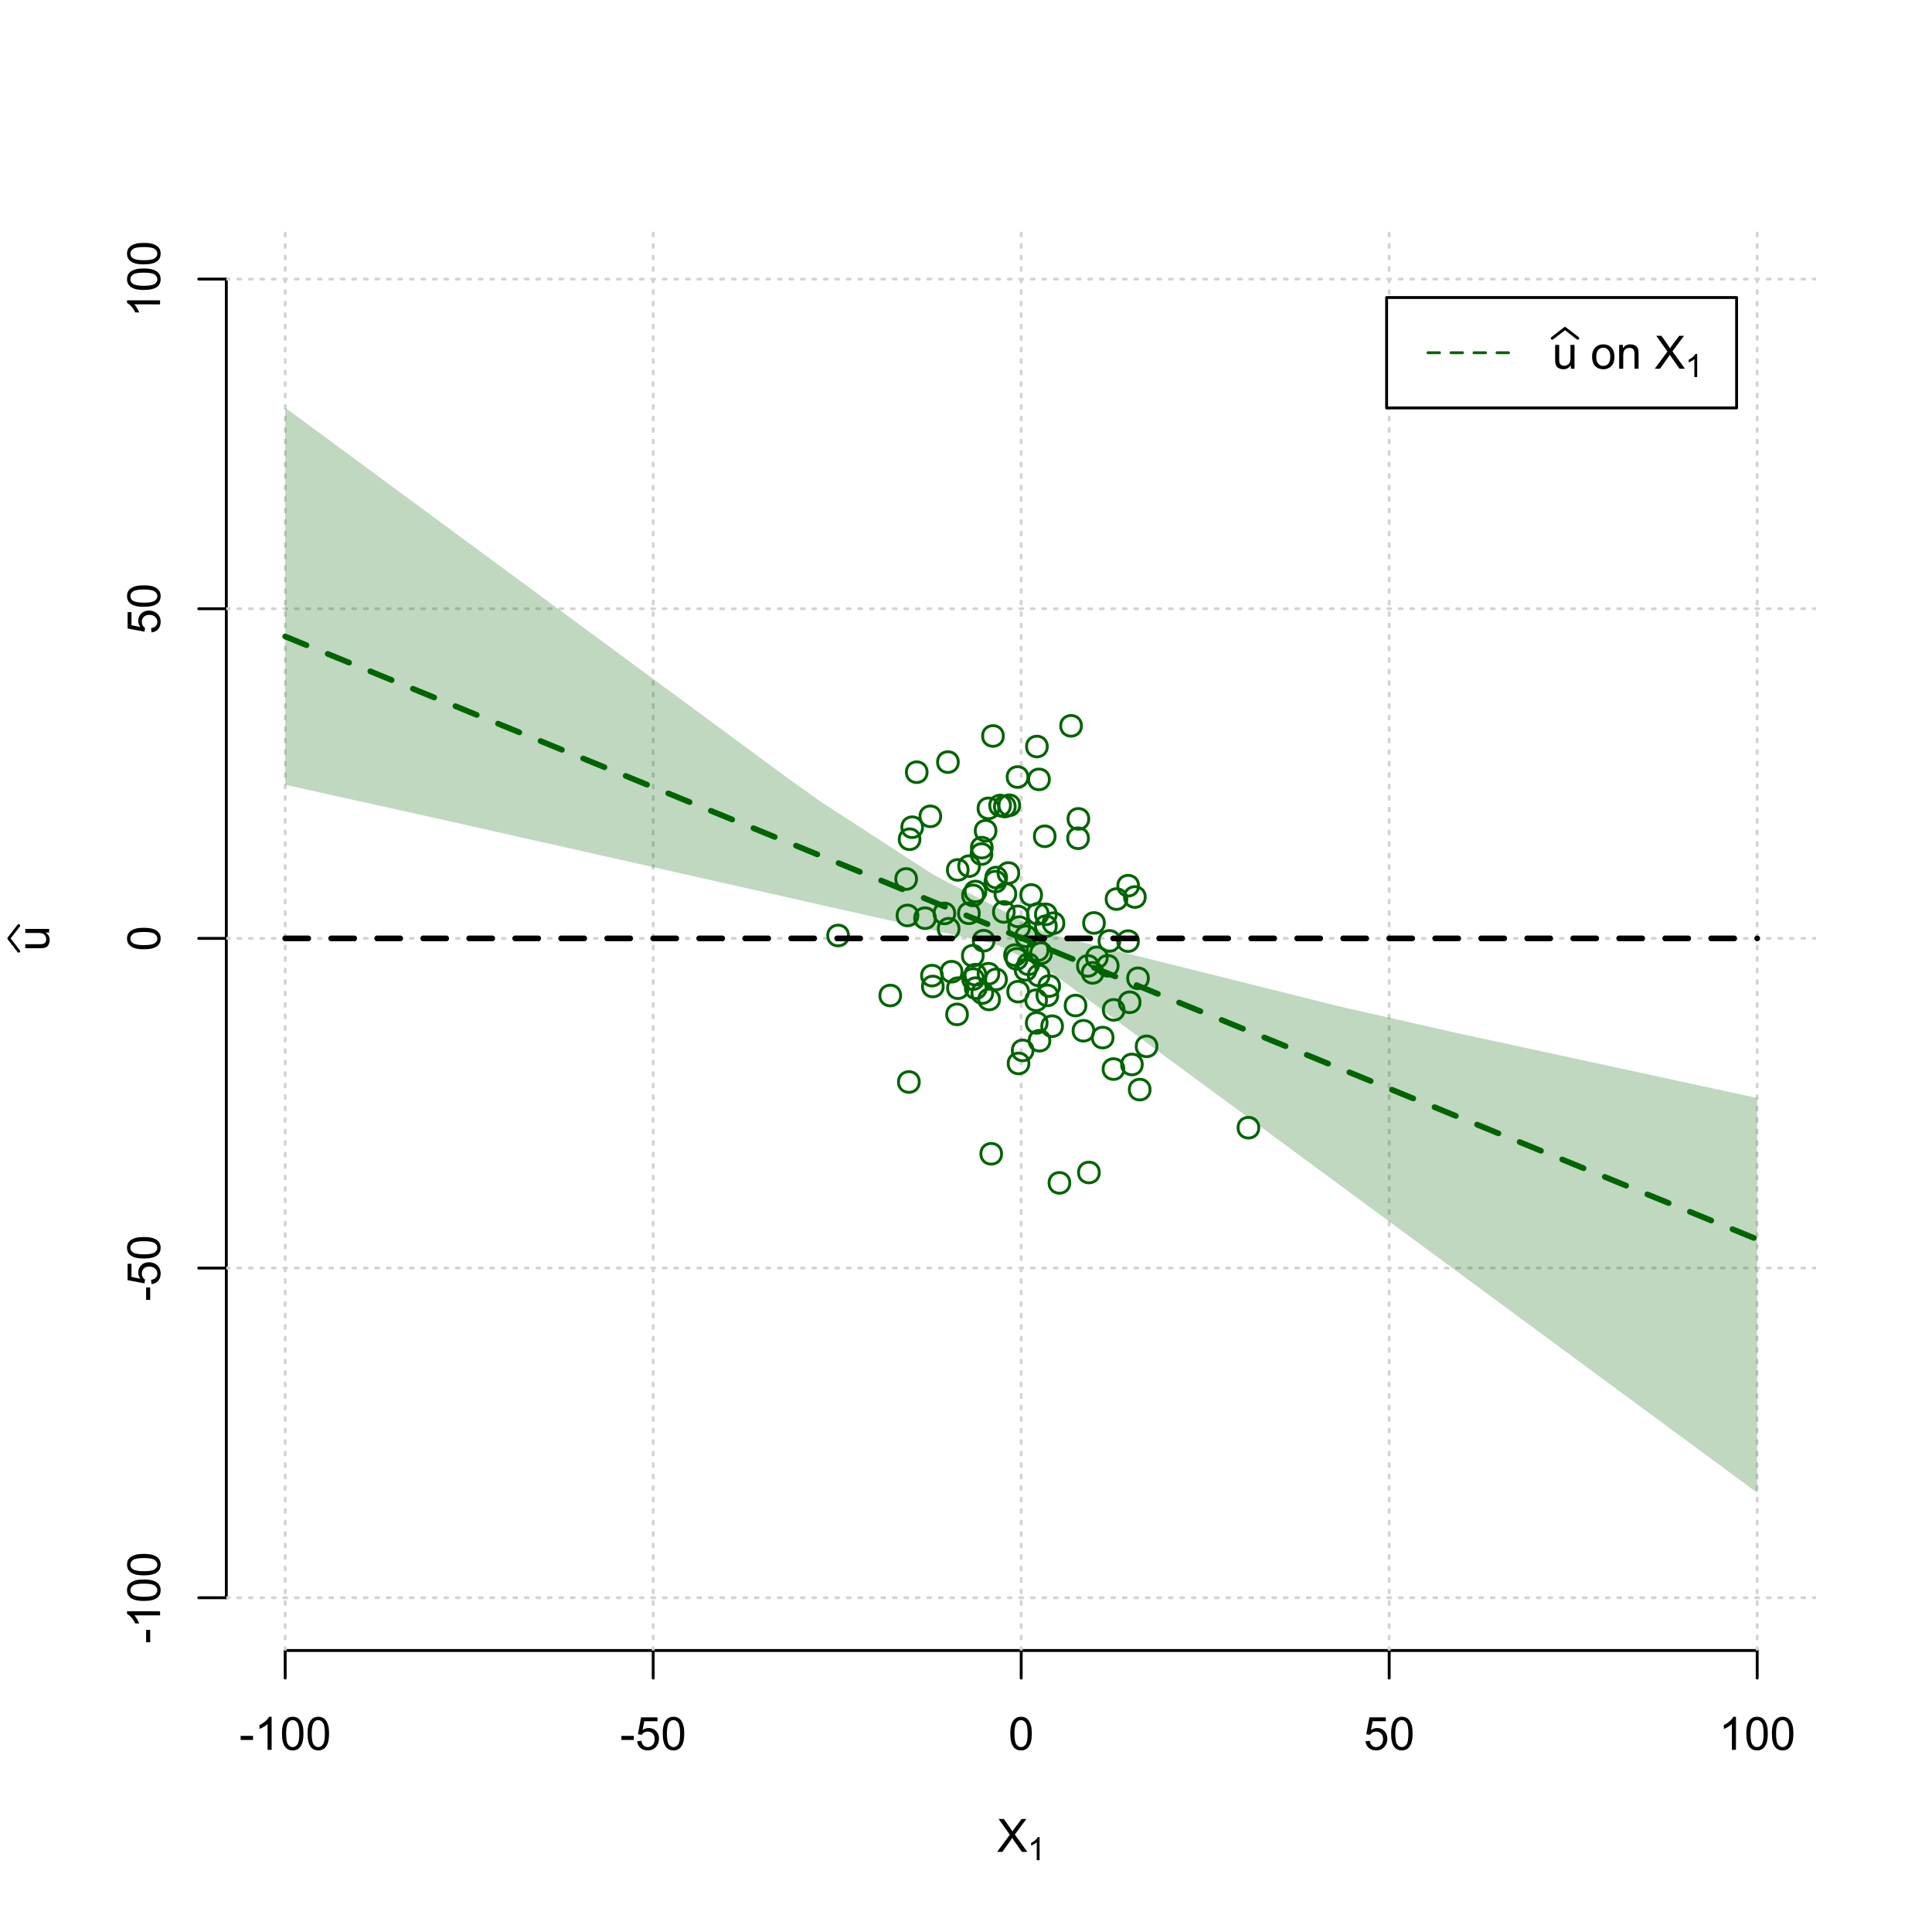 <?xml version="1.0" encoding="UTF-8"?>
<svg xmlns="http://www.w3.org/2000/svg" xmlns:xlink="http://www.w3.org/1999/xlink" width="504pt" height="504pt" viewBox="0 0 504 504" version="1.1">
<defs>
<g>
<symbol overflow="visible" id="glyph0-0">
<path style="stroke:none;" d="M 1.5 0 L 1.5 -7.5 L 7.5 -7.5 L 7.5 0 Z M 1.688 -0.188 L 7.312 -0.188 L 7.312 -7.312 L 1.688 -7.312 Z M 1.688 -0.188 "/>
</symbol>
<symbol overflow="visible" id="glyph0-1">
<path style="stroke:none;" d="M 0.055 0 L 3.375 -4.477 L 0.445 -8.59 L 1.797 -8.59 L 3.359 -6.387 C 3.68 -5.93 3.91 -5.578 4.047 -5.332 C 4.238 -5.645 4.465 -5.969 4.727 -6.312 L 6.457 -8.59 L 7.695 -8.59 L 4.676 -4.539 L 7.93 0 L 6.523 0 L 4.359 -3.062 C 4.238 -3.238 4.113 -3.43 3.984 -3.641 C 3.789 -3.324 3.652 -3.109 3.574 -2.992 L 1.418 0 Z M 0.055 0 "/>
</symbol>
<symbol overflow="visible" id="glyph0-2">
<path style="stroke:none;" d="M 0.383 -2.578 L 0.383 -3.641 L 3.621 -3.641 L 3.621 -2.578 Z M 0.383 -2.578 "/>
</symbol>
<symbol overflow="visible" id="glyph0-3">
<path style="stroke:none;" d="M 4.469 0 L 3.414 0 L 3.414 -6.719 C 3.16 -6.477 2.828 -6.234 2.414 -5.996 C 2 -5.75 1.629 -5.57 1.305 -5.449 L 1.305 -6.469 C 1.895 -6.742 2.41 -7.078 2.852 -7.477 C 3.293 -7.871 3.605 -8.254 3.789 -8.625 L 4.469 -8.625 Z M 4.469 0 "/>
</symbol>
<symbol overflow="visible" id="glyph0-4">
<path style="stroke:none;" d="M 0.5 -4.234 C 0.496 -5.246 0.602 -6.062 0.812 -6.688 C 1.02 -7.305 1.328 -7.785 1.742 -8.121 C 2.148 -8.457 2.668 -8.625 3.297 -8.625 C 3.758 -8.625 4.164 -8.531 4.512 -8.348 C 4.855 -8.16 5.141 -7.891 5.371 -7.543 C 5.594 -7.191 5.773 -6.766 5.906 -6.266 C 6.035 -5.762 6.098 -5.086 6.102 -4.234 C 6.098 -3.227 5.996 -2.414 5.789 -1.797 C 5.578 -1.176 5.266 -0.695 4.859 -0.359 C 4.445 -0.02 3.926 0.145 3.297 0.148 C 2.465 0.145 1.816 -0.148 1.348 -0.742 C 0.781 -1.457 0.496 -2.621 0.5 -4.234 Z M 1.582 -4.234 C 1.582 -2.824 1.746 -1.887 2.074 -1.418 C 2.402 -0.949 2.809 -0.715 3.297 -0.719 C 3.777 -0.715 4.184 -0.949 4.52 -1.422 C 4.848 -1.887 5.016 -2.824 5.016 -4.234 C 5.016 -5.648 4.848 -6.59 4.52 -7.055 C 4.184 -7.516 3.773 -7.746 3.289 -7.75 C 2.801 -7.746 2.414 -7.543 2.125 -7.137 C 1.762 -6.613 1.582 -5.645 1.582 -4.234 Z M 1.582 -4.234 "/>
</symbol>
<symbol overflow="visible" id="glyph0-5">
<path style="stroke:none;" d="M 0.5 -2.25 L 1.605 -2.344 C 1.684 -1.805 1.871 -1.398 2.176 -1.125 C 2.473 -0.852 2.836 -0.715 3.258 -0.719 C 3.766 -0.715 4.195 -0.906 4.547 -1.293 C 4.898 -1.672 5.074 -2.18 5.074 -2.82 C 5.074 -3.414 4.902 -3.891 4.566 -4.242 C 4.227 -4.59 3.785 -4.762 3.242 -4.766 C 2.898 -4.762 2.594 -4.684 2.32 -4.531 C 2.047 -4.375 1.832 -4.176 1.676 -3.93 L 0.688 -4.062 L 1.516 -8.473 L 5.789 -8.473 L 5.789 -7.465 L 2.359 -7.465 L 1.898 -5.156 C 2.414 -5.516 2.953 -5.695 3.523 -5.695 C 4.27 -5.695 4.902 -5.434 5.422 -4.914 C 5.934 -4.395 6.191 -3.727 6.195 -2.914 C 6.191 -2.133 5.965 -1.461 5.516 -0.898 C 4.961 -0.199 4.211 0.145 3.258 0.148 C 2.477 0.145 1.836 -0.07 1.344 -0.508 C 0.844 -0.941 0.562 -1.523 0.5 -2.25 Z M 0.5 -2.25 "/>
</symbol>
<symbol overflow="visible" id="glyph0-6">
<path style="stroke:none;" d="M 4.867 0 L 4.867 -0.914 C 4.379 -0.211 3.723 0.141 2.895 0.141 C 2.527 0.141 2.184 0.07 1.867 -0.07 C 1.547 -0.211 1.309 -0.387 1.156 -0.602 C 1 -0.812 0.895 -1.074 0.832 -1.383 C 0.785 -1.59 0.762 -1.918 0.766 -2.367 L 0.766 -6.223 L 1.82 -6.223 L 1.82 -2.773 C 1.816 -2.219 1.84 -1.848 1.887 -1.656 C 1.949 -1.379 2.09 -1.16 2.309 -1.004 C 2.523 -0.84 2.789 -0.762 3.105 -0.766 C 3.418 -0.762 3.715 -0.844 3.996 -1.008 C 4.273 -1.172 4.469 -1.391 4.586 -1.672 C 4.699 -1.949 4.758 -2.355 4.758 -2.891 L 4.758 -6.223 L 5.812 -6.223 L 5.812 0 Z M 4.867 0 "/>
</symbol>
<symbol overflow="visible" id="glyph0-7">
<path style="stroke:none;" d=""/>
</symbol>
<symbol overflow="visible" id="glyph0-8">
<path style="stroke:none;" d="M 0.398 -3.109 C 0.398 -4.262 0.719 -5.117 1.359 -5.672 C 1.895 -6.133 2.547 -6.363 3.316 -6.363 C 4.172 -6.363 4.871 -6.082 5.414 -5.52 C 5.953 -4.957 6.223 -4.184 6.227 -3.199 C 6.223 -2.398 6.102 -1.766 5.867 -1.309 C 5.625 -0.848 5.277 -0.492 4.82 -0.238 C 4.359 0.016 3.859 0.141 3.316 0.141 C 2.441 0.141 1.734 -0.137 1.203 -0.695 C 0.664 -1.254 0.398 -2.059 0.398 -3.109 Z M 1.484 -3.109 C 1.48 -2.309 1.656 -1.711 2.004 -1.32 C 2.348 -0.922 2.785 -0.727 3.316 -0.727 C 3.84 -0.727 4.273 -0.926 4.621 -1.324 C 4.969 -1.723 5.145 -2.328 5.145 -3.148 C 5.145 -3.914 4.969 -4.496 4.617 -4.895 C 4.266 -5.289 3.832 -5.488 3.316 -5.492 C 2.785 -5.488 2.348 -5.293 2.004 -4.898 C 1.656 -4.5 1.48 -3.902 1.484 -3.109 Z M 1.484 -3.109 "/>
</symbol>
<symbol overflow="visible" id="glyph0-9">
<path style="stroke:none;" d="M 0.789 0 L 0.789 -6.223 L 1.742 -6.223 L 1.742 -5.336 C 2.195 -6.02 2.855 -6.363 3.719 -6.363 C 4.09 -6.363 4.434 -6.293 4.754 -6.16 C 5.066 -6.023 5.305 -5.848 5.461 -5.633 C 5.617 -5.41 5.727 -5.152 5.789 -4.852 C 5.828 -4.656 5.848 -4.312 5.848 -3.828 L 5.848 0 L 4.793 0 L 4.793 -3.785 C 4.793 -4.215 4.75 -4.535 4.668 -4.75 C 4.586 -4.961 4.441 -5.129 4.234 -5.258 C 4.023 -5.383 3.777 -5.449 3.5 -5.449 C 3.047 -5.449 2.66 -5.305 2.332 -5.02 C 2.004 -4.734 1.84 -4.195 1.844 -3.398 L 1.844 0 Z M 0.789 0 "/>
</symbol>
<symbol overflow="visible" id="glyph1-0">
<path style="stroke:none;" d="M 1.051 0 L 1.051 -5.25 L 5.25 -5.25 L 5.25 0 Z M 1.18 -0.133 L 5.117 -0.133 L 5.117 -5.117 L 1.18 -5.117 Z M 1.18 -0.133 "/>
</symbol>
<symbol overflow="visible" id="glyph1-1">
<path style="stroke:none;" d="M 3.129 0 L 2.391 0 L 2.391 -4.703 C 2.211 -4.531 1.977 -4.363 1.691 -4.195 C 1.398 -4.023 1.141 -3.895 0.914 -3.812 L 0.914 -4.527 C 1.328 -4.719 1.688 -4.953 1.996 -5.234 C 2.305 -5.508 2.523 -5.777 2.652 -6.039 L 3.129 -6.039 Z M 3.129 0 "/>
</symbol>
<symbol overflow="visible" id="glyph2-0">
<path style="stroke:none;" d="M 0 -1.5 L -7.5 -1.5 L -7.5 -7.5 L 0 -7.5 Z M -0.188 -1.688 L -0.188 -7.312 L -7.312 -7.312 L -7.312 -1.688 Z M -0.188 -1.688 "/>
</symbol>
<symbol overflow="visible" id="glyph2-1">
<path style="stroke:none;" d="M 0 -4.867 L -0.914 -4.867 C -0.211 -4.379 0.141 -3.723 0.141 -2.895 C 0.141 -2.527 0.07 -2.184 -0.07 -1.867 C -0.211 -1.547 -0.387 -1.309 -0.598 -1.156 C -0.809 -1 -1.07 -0.895 -1.383 -0.832 C -1.59 -0.789 -1.918 -0.766 -2.367 -0.77 L -6.223 -0.77 L -6.223 -1.824 L -2.773 -1.824 C -2.219 -1.82 -1.848 -1.844 -1.656 -1.887 C -1.379 -1.949 -1.16 -2.09 -1.004 -2.309 C -0.84 -2.523 -0.762 -2.789 -0.766 -3.105 C -0.762 -3.418 -0.844 -3.715 -1.008 -3.996 C -1.172 -4.273 -1.391 -4.469 -1.672 -4.586 C -1.945 -4.699 -2.352 -4.758 -2.887 -4.758 L -6.223 -4.758 L -6.223 -5.812 L 0 -5.812 Z M 0 -4.867 "/>
</symbol>
<symbol overflow="visible" id="glyph2-2">
<path style="stroke:none;" d="M -2.578 -0.383 L -3.641 -0.383 L -3.641 -3.621 L -2.578 -3.621 Z M -2.578 -0.383 "/>
</symbol>
<symbol overflow="visible" id="glyph2-3">
<path style="stroke:none;" d="M 0 -4.469 L 0 -3.414 L -6.719 -3.418 C -6.477 -3.16 -6.234 -2.828 -5.996 -2.418 C -5.75 -2.004 -5.57 -1.633 -5.449 -1.309 L -6.469 -1.309 C -6.742 -1.895 -7.078 -2.41 -7.477 -2.852 C -7.871 -3.293 -8.254 -3.605 -8.625 -3.793 L -8.625 -4.473 Z M 0 -4.469 "/>
</symbol>
<symbol overflow="visible" id="glyph2-4">
<path style="stroke:none;" d="M -4.234 -0.5 C -5.246 -0.496 -6.062 -0.602 -6.688 -0.812 C -7.305 -1.02 -7.785 -1.328 -8.121 -1.742 C -8.457 -2.152 -8.625 -2.672 -8.625 -3.301 C -8.625 -3.758 -8.531 -4.164 -8.348 -4.512 C -8.16 -4.859 -7.891 -5.145 -7.543 -5.371 C -7.191 -5.594 -6.766 -5.773 -6.266 -5.906 C -5.762 -6.035 -5.086 -6.098 -4.234 -6.102 C -3.223 -6.098 -2.41 -5.996 -1.793 -5.789 C -1.176 -5.578 -0.695 -5.266 -0.359 -4.859 C -0.02 -4.445 0.145 -3.926 0.148 -3.297 C 0.145 -2.465 -0.148 -1.816 -0.742 -1.348 C -1.457 -0.781 -2.621 -0.496 -4.234 -0.5 Z M -4.234 -1.582 C -2.824 -1.582 -1.887 -1.746 -1.418 -2.074 C -0.949 -2.402 -0.715 -2.809 -0.719 -3.297 C -0.715 -3.777 -0.949 -4.184 -1.422 -4.52 C -1.887 -4.848 -2.824 -5.016 -4.234 -5.016 C -5.648 -5.016 -6.59 -4.848 -7.055 -4.52 C -7.516 -4.188 -7.746 -3.777 -7.75 -3.289 C -7.746 -2.801 -7.543 -2.414 -7.137 -2.129 C -6.613 -1.762 -5.645 -1.582 -4.234 -1.582 Z M -4.234 -1.582 "/>
</symbol>
<symbol overflow="visible" id="glyph2-5">
<path style="stroke:none;" d="M -2.25 -0.5 L -2.344 -1.605 C -1.805 -1.684 -1.398 -1.871 -1.125 -2.176 C -0.852 -2.473 -0.715 -2.836 -0.719 -3.258 C -0.715 -3.766 -0.906 -4.195 -1.293 -4.547 C -1.672 -4.898 -2.18 -5.074 -2.816 -5.074 C -3.414 -5.074 -3.891 -4.902 -4.242 -4.566 C -4.59 -4.227 -4.762 -3.785 -4.766 -3.242 C -4.762 -2.898 -4.684 -2.594 -4.531 -2.32 C -4.375 -2.047 -4.176 -1.832 -3.93 -1.676 L -4.062 -0.688 L -8.473 -1.52 L -8.473 -5.789 L -7.465 -5.789 L -7.465 -2.363 L -5.156 -1.898 C -5.516 -2.414 -5.695 -2.953 -5.695 -3.523 C -5.695 -4.27 -5.434 -4.902 -4.914 -5.422 C -4.395 -5.934 -3.727 -6.191 -2.91 -6.195 C -2.133 -6.191 -1.461 -5.965 -0.895 -5.516 C -0.199 -4.961 0.145 -4.211 0.148 -3.258 C 0.145 -2.477 -0.07 -1.836 -0.508 -1.344 C -0.941 -0.848 -1.523 -0.566 -2.25 -0.5 Z M -2.25 -0.5 "/>
</symbol>
</g>
<clipPath id="clip1">
  <path d="M 74 59.039 L 75 59.039 L 75 430.559 L 74 430.559 Z M 74 59.039 "/>
</clipPath>
<clipPath id="clip2">
  <path d="M 170 59.039 L 171 59.039 L 171 430.559 L 170 430.559 Z M 170 59.039 "/>
</clipPath>
<clipPath id="clip3">
  <path d="M 266 59.039 L 267 59.039 L 267 430.559 L 266 430.559 Z M 266 59.039 "/>
</clipPath>
<clipPath id="clip4">
  <path d="M 362 59.039 L 363 59.039 L 363 430.559 L 362 430.559 Z M 362 59.039 "/>
</clipPath>
<clipPath id="clip5">
  <path d="M 458 59.039 L 459 59.039 L 459 430.559 L 458 430.559 Z M 458 59.039 "/>
</clipPath>
<clipPath id="clip6">
  <path d="M 59.039 416 L 473.758 416 L 473.758 418 L 59.039 418 Z M 59.039 416 "/>
</clipPath>
<clipPath id="clip7">
  <path d="M 59.039 330 L 473.758 330 L 473.758 332 L 59.039 332 Z M 59.039 330 "/>
</clipPath>
<clipPath id="clip8">
  <path d="M 59.039 244 L 473.758 244 L 473.758 246 L 59.039 246 Z M 59.039 244 "/>
</clipPath>
<clipPath id="clip9">
  <path d="M 59.039 158 L 473.758 158 L 473.758 160 L 59.039 160 Z M 59.039 158 "/>
</clipPath>
<clipPath id="clip10">
  <path d="M 59.039 72 L 473.758 72 L 473.758 74 L 59.039 74 Z M 59.039 72 "/>
</clipPath>
</defs>
<g id="surface2016">
<rect x="0" y="0" width="504" height="504" style="fill:rgb(100%,100%,100%);fill-opacity:1;stroke:none;"/>
<g style="fill:rgb(0%,0%,0%);fill-opacity:1;">
  <use xlink:href="#glyph0-1" x="260.062" y="483.102"/>
</g>
<g style="fill:rgb(0%,0%,0%);fill-opacity:1;">
  <use xlink:href="#glyph1-1" x="268.066" y="485.281"/>
</g>
<g style="fill:rgb(0%,0%,0%);fill-opacity:1;">
  <use xlink:href="#glyph2-1" x="12.82" y="248.137"/>
</g>
<path style="fill:none;stroke-width:0.75;stroke-linecap:round;stroke-linejoin:round;stroke:rgb(0%,0%,0%);stroke-opacity:1;stroke-miterlimit:10;" d="M 4.879 248.137 L 2.301 244.801 L 4.879 241.465 "/>
<path style="fill:none;stroke-width:0.75;stroke-linecap:round;stroke-linejoin:round;stroke:rgb(0%,0%,0%);stroke-opacity:1;stroke-miterlimit:10;" d="M 74.398 430.559 L 458.398 430.559 "/>
<path style="fill:none;stroke-width:0.75;stroke-linecap:round;stroke-linejoin:round;stroke:rgb(0%,0%,0%);stroke-opacity:1;stroke-miterlimit:10;" d="M 74.398 430.559 L 74.398 437.762 "/>
<path style="fill:none;stroke-width:0.75;stroke-linecap:round;stroke-linejoin:round;stroke:rgb(0%,0%,0%);stroke-opacity:1;stroke-miterlimit:10;" d="M 170.398 430.559 L 170.398 437.762 "/>
<path style="fill:none;stroke-width:0.75;stroke-linecap:round;stroke-linejoin:round;stroke:rgb(0%,0%,0%);stroke-opacity:1;stroke-miterlimit:10;" d="M 266.398 430.559 L 266.398 437.762 "/>
<path style="fill:none;stroke-width:0.75;stroke-linecap:round;stroke-linejoin:round;stroke:rgb(0%,0%,0%);stroke-opacity:1;stroke-miterlimit:10;" d="M 362.398 430.559 L 362.398 437.762 "/>
<path style="fill:none;stroke-width:0.75;stroke-linecap:round;stroke-linejoin:round;stroke:rgb(0%,0%,0%);stroke-opacity:1;stroke-miterlimit:10;" d="M 458.398 430.559 L 458.398 437.762 "/>
<g style="fill:rgb(0%,0%,0%);fill-opacity:1;">
  <use xlink:href="#glyph0-2" x="62.391" y="456.48"/>
  <use xlink:href="#glyph0-3" x="66.387" y="456.48"/>
  <use xlink:href="#glyph0-4" x="73.061" y="456.48"/>
  <use xlink:href="#glyph0-4" x="79.734" y="456.48"/>
</g>
<g style="fill:rgb(0%,0%,0%);fill-opacity:1;">
  <use xlink:href="#glyph0-2" x="161.727" y="456.48"/>
  <use xlink:href="#glyph0-5" x="165.723" y="456.48"/>
  <use xlink:href="#glyph0-4" x="172.396" y="456.48"/>
</g>
<g style="fill:rgb(0%,0%,0%);fill-opacity:1;">
  <use xlink:href="#glyph0-4" x="263.062" y="456.48"/>
</g>
<g style="fill:rgb(0%,0%,0%);fill-opacity:1;">
  <use xlink:href="#glyph0-5" x="355.727" y="456.48"/>
  <use xlink:href="#glyph0-4" x="362.4" y="456.48"/>
</g>
<g style="fill:rgb(0%,0%,0%);fill-opacity:1;">
  <use xlink:href="#glyph0-3" x="448.387" y="456.48"/>
  <use xlink:href="#glyph0-4" x="455.061" y="456.48"/>
  <use xlink:href="#glyph0-4" x="461.734" y="456.48"/>
</g>
<path style="fill:none;stroke-width:0.75;stroke-linecap:round;stroke-linejoin:round;stroke:rgb(0%,0%,0%);stroke-opacity:1;stroke-miterlimit:10;" d="M 59.039 416.801 L 59.039 72.801 "/>
<path style="fill:none;stroke-width:0.75;stroke-linecap:round;stroke-linejoin:round;stroke:rgb(0%,0%,0%);stroke-opacity:1;stroke-miterlimit:10;" d="M 59.039 416.801 L 51.84 416.801 "/>
<path style="fill:none;stroke-width:0.75;stroke-linecap:round;stroke-linejoin:round;stroke:rgb(0%,0%,0%);stroke-opacity:1;stroke-miterlimit:10;" d="M 59.039 330.801 L 51.84 330.801 "/>
<path style="fill:none;stroke-width:0.75;stroke-linecap:round;stroke-linejoin:round;stroke:rgb(0%,0%,0%);stroke-opacity:1;stroke-miterlimit:10;" d="M 59.039 244.801 L 51.84 244.801 "/>
<path style="fill:none;stroke-width:0.75;stroke-linecap:round;stroke-linejoin:round;stroke:rgb(0%,0%,0%);stroke-opacity:1;stroke-miterlimit:10;" d="M 59.039 158.801 L 51.84 158.801 "/>
<path style="fill:none;stroke-width:0.75;stroke-linecap:round;stroke-linejoin:round;stroke:rgb(0%,0%,0%);stroke-opacity:1;stroke-miterlimit:10;" d="M 59.039 72.801 L 51.84 72.801 "/>
<g style="fill:rgb(0%,0%,0%);fill-opacity:1;">
  <use xlink:href="#glyph2-2" x="41.762" y="428.809"/>
  <use xlink:href="#glyph2-3" x="41.762" y="424.812"/>
  <use xlink:href="#glyph2-4" x="41.762" y="418.139"/>
  <use xlink:href="#glyph2-4" x="41.762" y="411.465"/>
</g>
<g style="fill:rgb(0%,0%,0%);fill-opacity:1;">
  <use xlink:href="#glyph2-2" x="41.762" y="339.473"/>
  <use xlink:href="#glyph2-5" x="41.762" y="335.477"/>
  <use xlink:href="#glyph2-4" x="41.762" y="328.803"/>
</g>
<g style="fill:rgb(0%,0%,0%);fill-opacity:1;">
  <use xlink:href="#glyph2-4" x="41.762" y="248.137"/>
</g>
<g style="fill:rgb(0%,0%,0%);fill-opacity:1;">
  <use xlink:href="#glyph2-5" x="41.762" y="165.473"/>
  <use xlink:href="#glyph2-4" x="41.762" y="158.799"/>
</g>
<g style="fill:rgb(0%,0%,0%);fill-opacity:1;">
  <use xlink:href="#glyph2-3" x="41.762" y="82.812"/>
  <use xlink:href="#glyph2-4" x="41.762" y="76.139"/>
  <use xlink:href="#glyph2-4" x="41.762" y="69.465"/>
</g>
<g clip-path="url(#clip1)" clip-rule="nonzero">
<path style="fill:none;stroke-width:0.75;stroke-linecap:round;stroke-linejoin:round;stroke:rgb(82.745%,82.745%,82.745%);stroke-opacity:1;stroke-dasharray:0.75,2.25;stroke-miterlimit:10;" d="M 74.398 430.559 L 74.398 59.039 "/>
</g>
<g clip-path="url(#clip2)" clip-rule="nonzero">
<path style="fill:none;stroke-width:0.75;stroke-linecap:round;stroke-linejoin:round;stroke:rgb(82.745%,82.745%,82.745%);stroke-opacity:1;stroke-dasharray:0.75,2.25;stroke-miterlimit:10;" d="M 170.398 430.559 L 170.398 59.039 "/>
</g>
<g clip-path="url(#clip3)" clip-rule="nonzero">
<path style="fill:none;stroke-width:0.75;stroke-linecap:round;stroke-linejoin:round;stroke:rgb(82.745%,82.745%,82.745%);stroke-opacity:1;stroke-dasharray:0.75,2.25;stroke-miterlimit:10;" d="M 266.398 430.559 L 266.398 59.039 "/>
</g>
<g clip-path="url(#clip4)" clip-rule="nonzero">
<path style="fill:none;stroke-width:0.75;stroke-linecap:round;stroke-linejoin:round;stroke:rgb(82.745%,82.745%,82.745%);stroke-opacity:1;stroke-dasharray:0.75,2.25;stroke-miterlimit:10;" d="M 362.398 430.559 L 362.398 59.039 "/>
</g>
<g clip-path="url(#clip5)" clip-rule="nonzero">
<path style="fill:none;stroke-width:0.75;stroke-linecap:round;stroke-linejoin:round;stroke:rgb(82.745%,82.745%,82.745%);stroke-opacity:1;stroke-dasharray:0.75,2.25;stroke-miterlimit:10;" d="M 458.398 430.559 L 458.398 59.039 "/>
</g>
<g clip-path="url(#clip6)" clip-rule="nonzero">
<path style="fill:none;stroke-width:0.75;stroke-linecap:round;stroke-linejoin:round;stroke:rgb(82.745%,82.745%,82.745%);stroke-opacity:1;stroke-dasharray:0.75,2.25;stroke-miterlimit:10;" d="M 59.039 416.801 L 473.762 416.801 "/>
</g>
<g clip-path="url(#clip7)" clip-rule="nonzero">
<path style="fill:none;stroke-width:0.75;stroke-linecap:round;stroke-linejoin:round;stroke:rgb(82.745%,82.745%,82.745%);stroke-opacity:1;stroke-dasharray:0.75,2.25;stroke-miterlimit:10;" d="M 59.039 330.801 L 473.762 330.801 "/>
</g>
<g clip-path="url(#clip8)" clip-rule="nonzero">
<path style="fill:none;stroke-width:0.75;stroke-linecap:round;stroke-linejoin:round;stroke:rgb(82.745%,82.745%,82.745%);stroke-opacity:1;stroke-dasharray:0.75,2.25;stroke-miterlimit:10;" d="M 59.039 244.801 L 473.762 244.801 "/>
</g>
<g clip-path="url(#clip9)" clip-rule="nonzero">
<path style="fill:none;stroke-width:0.75;stroke-linecap:round;stroke-linejoin:round;stroke:rgb(82.745%,82.745%,82.745%);stroke-opacity:1;stroke-dasharray:0.75,2.25;stroke-miterlimit:10;" d="M 59.039 158.801 L 473.762 158.801 "/>
</g>
<g clip-path="url(#clip10)" clip-rule="nonzero">
<path style="fill:none;stroke-width:0.75;stroke-linecap:round;stroke-linejoin:round;stroke:rgb(82.745%,82.745%,82.745%);stroke-opacity:1;stroke-dasharray:0.75,2.25;stroke-miterlimit:10;" d="M 59.039 72.801 L 473.762 72.801 "/>
</g>
<path style=" stroke:none;fill-rule:nonzero;fill:rgb(0%,39.216%,0%);fill-opacity:0.251;" d="M 74.398 72.801 L 74.398 106.363 L 76.32 107.777 L 78.238 109.195 L 80.16 110.609 L 82.078 112.023 L 84 113.438 L 85.922 114.855 L 87.84 116.27 L 89.762 117.684 L 91.68 119.102 L 93.602 120.516 L 95.52 121.93 L 97.441 123.344 L 99.359 124.762 L 101.281 126.176 L 103.199 127.59 L 105.121 129.008 L 107.039 130.422 L 108.961 131.836 L 110.879 133.254 L 112.801 134.668 L 114.719 136.082 L 116.641 137.496 L 118.559 138.914 L 120.48 140.328 L 122.398 141.742 L 124.32 143.16 L 126.238 144.574 L 128.16 145.988 L 130.078 147.402 L 132 148.82 L 133.922 150.234 L 135.84 151.648 L 137.762 153.066 L 139.68 154.48 L 141.602 155.895 L 143.52 157.312 L 145.441 158.727 L 147.359 160.141 L 149.281 161.555 L 151.199 162.973 L 153.121 164.387 L 155.039 165.801 L 156.961 167.219 L 158.879 168.633 L 160.801 170.047 L 162.719 171.461 L 164.641 172.879 L 166.559 174.293 L 168.48 175.707 L 170.398 177.125 L 172.32 178.539 L 174.238 179.953 L 176.16 181.367 L 178.078 182.785 L 181.922 185.613 L 183.84 187.031 L 185.762 188.445 L 187.68 189.859 L 189.602 191.277 L 191.52 192.691 L 193.441 194.105 L 195.359 195.52 L 197.281 196.938 L 199.199 198.352 L 201.121 199.766 L 203.039 201.184 L 204.961 202.598 L 206.879 203.996 L 208.801 205.359 L 210.719 206.723 L 212.641 208.086 L 214.559 209.43 L 216.48 210.676 L 218.398 211.922 L 220.32 213.168 L 222.238 214.414 L 224.16 215.66 L 226.078 216.906 L 229.922 219.398 L 231.84 220.645 L 233.762 221.891 L 235.68 223.137 L 237.602 224.383 L 239.52 225.629 L 241.441 226.871 L 243.359 228.074 L 245.281 229.121 L 247.199 230.113 L 249.121 231.102 L 251.039 232.09 L 252.961 233.082 L 254.879 234.07 L 256.801 235.062 L 258.719 236.051 L 260.641 237.039 L 262.559 238.031 L 264.48 239.02 L 266.398 240.012 L 268.32 241 L 270.238 241.988 L 272.16 242.977 L 274.078 243.582 L 276 244.184 L 277.922 244.691 L 279.84 245.172 L 281.762 245.648 L 283.68 246.129 L 285.602 246.609 L 287.52 247.086 L 289.441 247.566 L 291.359 248.047 L 293.281 248.523 L 295.199 249.004 L 297.121 249.484 L 299.039 249.961 L 300.961 250.441 L 302.879 250.922 L 304.801 251.398 L 306.719 251.879 L 308.641 252.359 L 310.559 252.836 L 312.48 253.316 L 314.398 253.797 L 316.32 254.273 L 318.238 254.754 L 320.16 255.234 L 322.078 255.711 L 325.922 256.672 L 327.84 257.148 L 329.762 257.629 L 331.68 258.109 L 333.602 258.586 L 335.52 259.066 L 337.441 259.547 L 339.359 260.023 L 341.281 260.504 L 343.199 260.984 L 345.121 261.461 L 347.039 261.941 L 348.961 262.422 L 350.879 262.875 L 352.801 263.309 L 354.719 263.746 L 356.641 264.18 L 358.559 264.613 L 360.48 265.047 L 362.398 265.484 L 364.32 265.918 L 366.238 266.352 L 368.16 266.785 L 370.078 267.223 L 373.922 268.09 L 375.84 268.523 L 377.762 268.961 L 379.68 269.395 L 381.602 269.809 L 383.52 270.223 L 385.441 270.641 L 387.359 271.055 L 389.281 271.473 L 391.199 271.887 L 393.121 272.301 L 395.039 272.719 L 396.961 273.133 L 398.879 273.551 L 400.801 273.965 L 402.719 274.379 L 404.641 274.797 L 406.559 275.211 L 408.48 275.629 L 410.398 276.043 L 412.32 276.461 L 414.238 276.875 L 416.16 277.289 L 418.078 277.707 L 420 278.121 L 421.922 278.539 L 423.84 278.953 L 425.762 279.367 L 427.68 279.785 L 429.602 280.199 L 431.52 280.617 L 433.441 281.031 L 435.359 281.445 L 437.281 281.863 L 439.199 282.277 L 441.121 282.695 L 443.039 283.109 L 444.961 283.523 L 446.879 283.941 L 448.801 284.355 L 450.719 284.773 L 452.641 285.188 L 454.559 285.602 L 456.48 286.02 L 458.398 286.434 L 458.398 416.801 L 458.398 389.402 L 456.48 387.988 L 454.559 386.574 L 452.641 385.16 L 450.719 383.742 L 448.801 382.328 L 446.879 380.914 L 444.961 379.496 L 443.039 378.082 L 441.121 376.668 L 439.199 375.254 L 437.281 373.836 L 435.359 372.422 L 433.441 371.008 L 431.52 369.59 L 429.602 368.176 L 427.68 366.762 L 425.762 365.348 L 423.84 363.93 L 421.922 362.516 L 420 361.102 L 418.078 359.684 L 416.16 358.27 L 414.238 356.855 L 412.32 355.438 L 410.398 354.023 L 408.48 352.609 L 406.559 351.195 L 404.641 349.777 L 402.719 348.363 L 400.801 346.949 L 398.879 345.531 L 396.961 344.117 L 395.039 342.703 L 393.121 341.289 L 391.199 339.871 L 389.281 338.457 L 387.359 337.043 L 385.441 335.625 L 383.52 334.211 L 381.602 332.797 L 379.68 331.379 L 377.762 329.965 L 375.84 328.551 L 373.922 327.137 L 372 325.719 L 370.078 324.305 L 368.16 322.891 L 366.238 321.473 L 364.32 320.059 L 362.398 318.645 L 360.48 317.23 L 358.559 315.812 L 356.641 314.398 L 354.719 312.984 L 352.801 311.566 L 350.879 310.152 L 348.961 308.738 L 347.039 307.324 L 345.121 305.906 L 343.199 304.492 L 341.281 303.078 L 339.359 301.66 L 337.441 300.246 L 335.52 298.832 L 333.602 297.414 L 331.68 296 L 329.762 294.586 L 327.84 293.172 L 325.922 291.754 L 322.078 288.926 L 320.16 287.508 L 318.238 286.094 L 316.32 284.68 L 314.398 283.266 L 312.48 281.848 L 310.559 280.434 L 308.641 279.02 L 306.719 277.602 L 304.801 276.188 L 302.879 274.773 L 300.961 273.359 L 299.039 271.941 L 297.121 270.527 L 295.199 269.113 L 293.281 267.695 L 291.359 266.281 L 289.441 264.867 L 287.52 263.449 L 285.602 262.035 L 283.68 260.621 L 281.762 259.207 L 279.84 257.789 L 277.922 256.375 L 276 254.961 L 274.078 253.543 L 272.16 252.523 L 270.238 251.547 L 268.32 250.57 L 266.398 249.59 L 264.48 248.629 L 262.559 247.691 L 260.641 246.758 L 258.719 246.094 L 256.801 245.664 L 254.879 245.23 L 252.961 244.797 L 251.039 244.367 L 249.121 243.934 L 247.199 243.5 L 245.281 243.07 L 243.359 242.637 L 241.441 242.203 L 239.52 241.773 L 237.602 241.34 L 235.68 240.906 L 233.762 240.477 L 231.84 240.043 L 229.922 239.609 L 228 239.18 L 226.078 238.746 L 224.16 238.312 L 222.238 237.883 L 220.32 237.449 L 218.398 237.016 L 216.48 236.586 L 214.559 236.152 L 212.641 235.719 L 210.719 235.289 L 208.801 234.855 L 206.879 234.422 L 204.961 233.992 L 203.039 233.559 L 201.121 233.125 L 199.199 232.695 L 197.281 232.262 L 195.359 231.828 L 193.441 231.398 L 191.52 230.965 L 189.602 230.531 L 187.68 230.102 L 185.762 229.668 L 183.84 229.234 L 181.922 228.805 L 178.078 227.938 L 176.16 227.508 L 174.238 227.074 L 172.32 226.641 L 170.398 226.211 L 168.48 225.777 L 166.559 225.344 L 164.641 224.914 L 162.719 224.48 L 160.801 224.047 L 158.879 223.617 L 156.961 223.184 L 155.039 222.75 L 153.121 222.32 L 151.199 221.887 L 149.281 221.453 L 147.359 221.023 L 145.441 220.59 L 143.52 220.156 L 141.602 219.727 L 139.68 219.293 L 137.762 218.859 L 135.84 218.43 L 133.922 217.996 L 132 217.562 L 130.078 217.133 L 128.16 216.699 L 126.238 216.266 L 124.32 215.836 L 122.398 215.402 L 120.48 214.969 L 118.559 214.539 L 116.641 214.105 L 114.719 213.672 L 112.801 213.242 L 110.879 212.812 L 108.961 212.387 L 107.039 211.961 L 105.121 211.535 L 103.199 211.109 L 101.281 210.684 L 99.359 210.258 L 97.441 209.832 L 95.52 209.406 L 93.602 208.98 L 91.68 208.555 L 89.762 208.129 L 87.84 207.703 L 85.922 207.277 L 82.078 206.426 L 80.16 206 L 78.238 205.574 L 76.32 205.148 L 74.398 204.723 Z M 74.398 72.801 "/>
<path style="fill:none;stroke-width:0.75;stroke-linecap:round;stroke-linejoin:round;stroke:rgb(0%,39.216%,0%);stroke-opacity:1;stroke-miterlimit:10;" d="M 288.836 249.742 C 288.836 253.344 283.438 253.344 283.438 249.742 C 283.438 246.145 288.836 246.145 288.836 249.742 "/>
<path style="fill:none;stroke-width:0.75;stroke-linecap:round;stroke-linejoin:round;stroke:rgb(0%,39.216%,0%);stroke-opacity:1;stroke-miterlimit:10;" d="M 257.238 257.773 C 257.238 261.375 251.836 261.375 251.836 257.773 C 251.836 254.176 257.238 254.176 257.238 257.773 "/>
<path style="fill:none;stroke-width:0.75;stroke-linecap:round;stroke-linejoin:round;stroke:rgb(0%,39.216%,0%);stroke-opacity:1;stroke-miterlimit:10;" d="M 277.523 240.824 C 277.523 244.426 272.125 244.426 272.125 240.824 C 272.125 237.227 277.523 237.227 277.523 240.824 "/>
<path style="fill:none;stroke-width:0.75;stroke-linecap:round;stroke-linejoin:round;stroke:rgb(0%,39.216%,0%);stroke-opacity:1;stroke-miterlimit:10;" d="M 260.559 254.016 C 260.559 257.613 255.16 257.613 255.16 254.016 C 255.16 250.414 260.559 250.414 260.559 254.016 "/>
<path style="fill:none;stroke-width:0.75;stroke-linecap:round;stroke-linejoin:round;stroke:rgb(0%,39.216%,0%);stroke-opacity:1;stroke-miterlimit:10;" d="M 284.02 213.621 C 284.02 217.223 278.621 217.223 278.621 213.621 C 278.621 210.02 284.02 210.02 284.02 213.621 "/>
<path style="fill:none;stroke-width:0.75;stroke-linecap:round;stroke-linejoin:round;stroke:rgb(0%,39.216%,0%);stroke-opacity:1;stroke-miterlimit:10;" d="M 259.816 216.727 C 259.816 220.324 254.414 220.324 254.414 216.727 C 254.414 213.125 259.816 213.125 259.816 216.727 "/>
<path style="fill:none;stroke-width:0.75;stroke-linecap:round;stroke-linejoin:round;stroke:rgb(0%,39.216%,0%);stroke-opacity:1;stroke-miterlimit:10;" d="M 261.738 191.996 C 261.738 195.594 256.34 195.594 256.34 191.996 C 256.34 188.395 261.738 188.395 261.738 191.996 "/>
<path style="fill:none;stroke-width:0.75;stroke-linecap:round;stroke-linejoin:round;stroke:rgb(0%,39.216%,0%);stroke-opacity:1;stroke-miterlimit:10;" d="M 297.98 277.688 C 297.98 281.289 292.582 281.289 292.582 277.688 C 292.582 274.086 297.98 274.086 297.98 277.688 "/>
<path style="fill:none;stroke-width:0.75;stroke-linecap:round;stroke-linejoin:round;stroke:rgb(0%,39.216%,0%);stroke-opacity:1;stroke-miterlimit:10;" d="M 271.707 233.473 C 271.707 237.074 266.305 237.074 266.305 233.473 C 266.305 229.875 271.707 229.875 271.707 233.473 "/>
<path style="fill:none;stroke-width:0.75;stroke-linecap:round;stroke-linejoin:round;stroke:rgb(0%,39.216%,0%);stroke-opacity:1;stroke-miterlimit:10;" d="M 264.57 237.898 C 264.57 241.5 259.172 241.5 259.172 237.898 C 259.172 234.301 264.57 234.301 264.57 237.898 "/>
<path style="fill:none;stroke-width:0.75;stroke-linecap:round;stroke-linejoin:round;stroke:rgb(0%,39.216%,0%);stroke-opacity:1;stroke-miterlimit:10;" d="M 268.406 277.414 C 268.406 281.016 263.008 281.016 263.008 277.414 C 263.008 273.816 268.406 273.816 268.406 277.414 "/>
<path style="fill:none;stroke-width:0.75;stroke-linecap:round;stroke-linejoin:round;stroke:rgb(0%,39.216%,0%);stroke-opacity:1;stroke-miterlimit:10;" d="M 268.301 258.691 C 268.301 262.289 262.902 262.289 262.902 258.691 C 262.902 255.09 268.301 255.09 268.301 258.691 "/>
<path style="fill:none;stroke-width:0.75;stroke-linecap:round;stroke-linejoin:round;stroke:rgb(0%,39.216%,0%);stroke-opacity:1;stroke-miterlimit:10;" d="M 273.43 238.391 C 273.43 241.992 268.031 241.992 268.031 238.391 C 268.031 234.789 273.43 234.789 273.43 238.391 "/>
<path style="fill:none;stroke-width:0.75;stroke-linecap:round;stroke-linejoin:round;stroke:rgb(0%,39.216%,0%);stroke-opacity:1;stroke-miterlimit:10;" d="M 241.848 201.441 C 241.848 205.039 236.449 205.039 236.449 201.441 C 236.449 197.84 241.848 197.84 241.848 201.441 "/>
<path style="fill:none;stroke-width:0.75;stroke-linecap:round;stroke-linejoin:round;stroke:rgb(0%,39.216%,0%);stroke-opacity:1;stroke-miterlimit:10;" d="M 267.492 249.16 C 267.492 252.758 262.09 252.758 262.09 249.16 C 262.09 245.559 267.492 245.559 267.492 249.16 "/>
<path style="fill:none;stroke-width:0.75;stroke-linecap:round;stroke-linejoin:round;stroke:rgb(0%,39.216%,0%);stroke-opacity:1;stroke-miterlimit:10;" d="M 300.012 284.246 C 300.012 287.848 294.609 287.848 294.609 284.246 C 294.609 280.645 300.012 280.645 300.012 284.246 "/>
<path style="fill:none;stroke-width:0.75;stroke-linecap:round;stroke-linejoin:round;stroke:rgb(0%,39.216%,0%);stroke-opacity:1;stroke-miterlimit:10;" d="M 268.215 239.047 C 268.215 242.648 262.816 242.648 262.816 239.047 C 262.816 235.449 268.215 235.449 268.215 239.047 "/>
<path style="fill:none;stroke-width:0.75;stroke-linecap:round;stroke-linejoin:round;stroke:rgb(0%,39.216%,0%);stroke-opacity:1;stroke-miterlimit:10;" d="M 234.941 259.703 C 234.941 263.301 229.543 263.301 229.543 259.703 C 229.543 256.102 234.941 256.102 234.941 259.703 "/>
<path style="fill:none;stroke-width:0.75;stroke-linecap:round;stroke-linejoin:round;stroke:rgb(0%,39.216%,0%);stroke-opacity:1;stroke-miterlimit:10;" d="M 270.25 253.008 C 270.25 256.609 264.848 256.609 264.848 253.008 C 264.848 249.406 270.25 249.406 270.25 253.008 "/>
<path style="fill:none;stroke-width:0.75;stroke-linecap:round;stroke-linejoin:round;stroke:rgb(0%,39.216%,0%);stroke-opacity:1;stroke-miterlimit:10;" d="M 263.594 210.133 C 263.594 213.73 258.195 213.73 258.195 210.133 C 258.195 206.531 263.594 206.531 263.594 210.133 "/>
<path style="fill:none;stroke-width:0.75;stroke-linecap:round;stroke-linejoin:round;stroke:rgb(0%,39.216%,0%);stroke-opacity:1;stroke-miterlimit:10;" d="M 258.953 259.047 C 258.953 262.648 253.555 262.648 253.555 259.047 C 253.555 255.445 258.953 255.445 258.953 259.047 "/>
<path style="fill:none;stroke-width:0.75;stroke-linecap:round;stroke-linejoin:round;stroke:rgb(0%,39.216%,0%);stroke-opacity:1;stroke-miterlimit:10;" d="M 285.336 268.891 C 285.336 272.492 279.938 272.492 279.938 268.891 C 279.938 265.293 285.336 265.293 285.336 268.891 "/>
<path style="fill:none;stroke-width:0.75;stroke-linecap:round;stroke-linejoin:round;stroke:rgb(0%,39.216%,0%);stroke-opacity:1;stroke-miterlimit:10;" d="M 266 210.062 C 266 213.664 260.602 213.664 260.602 210.062 C 260.602 206.465 266 206.465 266 210.062 "/>
<path style="fill:none;stroke-width:0.75;stroke-linecap:round;stroke-linejoin:round;stroke:rgb(0%,39.216%,0%);stroke-opacity:1;stroke-miterlimit:10;" d="M 282.102 189.348 C 282.102 192.949 276.703 192.949 276.703 189.348 C 276.703 185.75 282.102 185.75 282.102 189.348 "/>
<path style="fill:none;stroke-width:0.75;stroke-linecap:round;stroke-linejoin:round;stroke:rgb(0%,39.216%,0%);stroke-opacity:1;stroke-miterlimit:10;" d="M 298.75 234.004 C 298.75 237.605 293.352 237.605 293.352 234.004 C 293.352 230.402 298.75 230.402 298.75 234.004 "/>
<path style="fill:none;stroke-width:0.75;stroke-linecap:round;stroke-linejoin:round;stroke:rgb(0%,39.216%,0%);stroke-opacity:1;stroke-miterlimit:10;" d="M 270.961 251.543 C 270.961 255.141 265.562 255.141 265.562 251.543 C 265.562 247.941 270.961 247.941 270.961 251.543 "/>
<path style="fill:none;stroke-width:0.75;stroke-linecap:round;stroke-linejoin:round;stroke:rgb(0%,39.216%,0%);stroke-opacity:1;stroke-miterlimit:10;" d="M 265.762 227.742 C 265.762 231.34 260.359 231.34 260.359 227.742 C 260.359 224.141 265.762 224.141 265.762 227.742 "/>
<path style="fill:none;stroke-width:0.75;stroke-linecap:round;stroke-linejoin:round;stroke:rgb(0%,39.216%,0%);stroke-opacity:1;stroke-miterlimit:10;" d="M 249.062 238.285 C 249.062 241.887 243.664 241.887 243.664 238.285 C 243.664 234.684 249.062 234.684 249.062 238.285 "/>
<path style="fill:none;stroke-width:0.75;stroke-linecap:round;stroke-linejoin:round;stroke:rgb(0%,39.216%,0%);stroke-opacity:1;stroke-miterlimit:10;" d="M 256.555 255.418 C 256.555 259.02 251.156 259.02 251.156 255.418 C 251.156 251.816 256.555 251.816 256.555 255.418 "/>
<path style="fill:none;stroke-width:0.75;stroke-linecap:round;stroke-linejoin:round;stroke:rgb(0%,39.216%,0%);stroke-opacity:1;stroke-miterlimit:10;" d="M 239.988 218.926 C 239.988 222.527 234.59 222.527 234.59 218.926 C 234.59 215.328 239.988 215.328 239.988 218.926 "/>
<path style="fill:none;stroke-width:0.75;stroke-linecap:round;stroke-linejoin:round;stroke:rgb(0%,39.216%,0%);stroke-opacity:1;stroke-miterlimit:10;" d="M 239.09 229.305 C 239.09 232.906 233.688 232.906 233.688 229.305 C 233.688 225.703 239.09 225.703 239.09 229.305 "/>
<path style="fill:none;stroke-width:0.75;stroke-linecap:round;stroke-linejoin:round;stroke:rgb(0%,39.216%,0%);stroke-opacity:1;stroke-miterlimit:10;" d="M 249.988 198.809 C 249.988 202.406 244.586 202.406 244.586 198.809 C 244.586 195.207 249.988 195.207 249.988 198.809 "/>
<path style="fill:none;stroke-width:0.75;stroke-linecap:round;stroke-linejoin:round;stroke:rgb(0%,39.216%,0%);stroke-opacity:1;stroke-miterlimit:10;" d="M 272.992 260.93 C 272.992 264.527 267.594 264.527 267.594 260.93 C 267.594 257.328 272.992 257.328 272.992 260.93 "/>
<path style="fill:none;stroke-width:0.75;stroke-linecap:round;stroke-linejoin:round;stroke:rgb(0%,39.216%,0%);stroke-opacity:1;stroke-miterlimit:10;" d="M 275.918 259.672 C 275.918 263.273 270.516 263.273 270.516 259.672 C 270.516 256.074 275.918 256.074 275.918 259.672 "/>
<path style="fill:none;stroke-width:0.75;stroke-linecap:round;stroke-linejoin:round;stroke:rgb(0%,39.216%,0%);stroke-opacity:1;stroke-miterlimit:10;" d="M 260.738 260.727 C 260.738 264.324 255.336 264.324 255.336 260.727 C 255.336 257.125 260.738 257.125 260.738 260.727 "/>
<path style="fill:none;stroke-width:0.75;stroke-linecap:round;stroke-linejoin:round;stroke:rgb(0%,39.216%,0%);stroke-opacity:1;stroke-miterlimit:10;" d="M 267.906 250.141 C 267.906 253.742 262.508 253.742 262.508 250.141 C 262.508 246.543 267.906 246.543 267.906 250.141 "/>
<path style="fill:none;stroke-width:0.75;stroke-linecap:round;stroke-linejoin:round;stroke:rgb(0%,39.216%,0%);stroke-opacity:1;stroke-miterlimit:10;" d="M 273.68 254.457 C 273.68 258.059 268.277 258.059 268.277 254.457 C 268.277 250.859 273.68 250.859 273.68 254.457 "/>
<path style="fill:none;stroke-width:0.75;stroke-linecap:round;stroke-linejoin:round;stroke:rgb(0%,39.216%,0%);stroke-opacity:1;stroke-miterlimit:10;" d="M 246.043 257.348 C 246.043 260.949 240.645 260.949 240.645 257.348 C 240.645 253.75 246.043 253.75 246.043 257.348 "/>
<path style="fill:none;stroke-width:0.75;stroke-linecap:round;stroke-linejoin:round;stroke:rgb(0%,39.216%,0%);stroke-opacity:1;stroke-miterlimit:10;" d="M 262.582 228.918 C 262.582 232.52 257.18 232.52 257.18 228.918 C 257.18 225.32 262.582 225.32 262.582 228.918 "/>
<path style="fill:none;stroke-width:0.75;stroke-linecap:round;stroke-linejoin:round;stroke:rgb(0%,39.216%,0%);stroke-opacity:1;stroke-miterlimit:10;" d="M 291.672 251.945 C 291.672 255.547 286.273 255.547 286.273 251.945 C 286.273 248.344 291.672 248.344 291.672 251.945 "/>
<path style="fill:none;stroke-width:0.75;stroke-linecap:round;stroke-linejoin:round;stroke:rgb(0%,39.216%,0%);stroke-opacity:1;stroke-miterlimit:10;" d="M 273.148 266.84 C 273.148 270.441 267.75 270.441 267.75 266.84 C 267.75 263.242 273.148 263.242 273.148 266.84 "/>
<path style="fill:none;stroke-width:0.75;stroke-linecap:round;stroke-linejoin:round;stroke:rgb(0%,39.216%,0%);stroke-opacity:1;stroke-miterlimit:10;" d="M 275.238 218.16 C 275.238 221.758 269.84 221.758 269.84 218.16 C 269.84 214.559 275.238 214.559 275.238 218.16 "/>
<path style="fill:none;stroke-width:0.75;stroke-linecap:round;stroke-linejoin:round;stroke:rgb(0%,39.216%,0%);stroke-opacity:1;stroke-miterlimit:10;" d="M 257.152 254.266 C 257.152 257.867 251.754 257.867 251.754 254.266 C 251.754 250.664 257.152 250.664 257.152 254.266 "/>
<path style="fill:none;stroke-width:0.75;stroke-linecap:round;stroke-linejoin:round;stroke:rgb(0%,39.216%,0%);stroke-opacity:1;stroke-miterlimit:10;" d="M 273.742 203.32 C 273.742 206.922 268.34 206.922 268.34 203.32 C 268.34 199.723 273.742 199.723 273.742 203.32 "/>
<path style="fill:none;stroke-width:0.75;stroke-linecap:round;stroke-linejoin:round;stroke:rgb(0%,39.216%,0%);stroke-opacity:1;stroke-miterlimit:10;" d="M 293.172 278.887 C 293.172 282.484 287.773 282.484 287.773 278.887 C 287.773 275.285 293.172 275.285 293.172 278.887 "/>
<path style="fill:none;stroke-width:0.75;stroke-linecap:round;stroke-linejoin:round;stroke:rgb(0%,39.216%,0%);stroke-opacity:1;stroke-miterlimit:10;" d="M 239.434 238.82 C 239.434 242.418 234.031 242.418 234.031 238.82 C 234.031 235.219 239.434 235.219 239.434 238.82 "/>
<path style="fill:none;stroke-width:0.75;stroke-linecap:round;stroke-linejoin:round;stroke:rgb(0%,39.216%,0%);stroke-opacity:1;stroke-miterlimit:10;" d="M 273.199 194.75 C 273.199 198.348 267.801 198.348 267.801 194.75 C 267.801 191.148 273.199 191.148 273.199 194.75 "/>
<path style="fill:none;stroke-width:0.75;stroke-linecap:round;stroke-linejoin:round;stroke:rgb(0%,39.216%,0%);stroke-opacity:1;stroke-miterlimit:10;" d="M 252.363 264.625 C 252.363 268.227 246.965 268.227 246.965 264.625 C 246.965 261.023 252.363 261.023 252.363 264.625 "/>
<path style="fill:none;stroke-width:0.75;stroke-linecap:round;stroke-linejoin:round;stroke:rgb(0%,39.216%,0%);stroke-opacity:1;stroke-miterlimit:10;" d="M 286.488 251.977 C 286.488 255.578 281.09 255.578 281.09 251.977 C 281.09 248.375 286.488 248.375 286.488 251.977 "/>
<path style="fill:none;stroke-width:0.75;stroke-linecap:round;stroke-linejoin:round;stroke:rgb(0%,39.216%,0%);stroke-opacity:1;stroke-miterlimit:10;" d="M 262.367 229.984 C 262.367 233.582 256.969 233.582 256.969 229.984 C 256.969 226.383 262.367 226.383 262.367 229.984 "/>
<path style="fill:none;stroke-width:0.75;stroke-linecap:round;stroke-linejoin:round;stroke:rgb(0%,39.216%,0%);stroke-opacity:1;stroke-miterlimit:10;" d="M 256.531 233.586 C 256.531 237.188 251.129 237.188 251.129 233.586 C 251.129 229.984 256.531 229.984 256.531 233.586 "/>
<path style="fill:none;stroke-width:0.75;stroke-linecap:round;stroke-linejoin:round;stroke:rgb(0%,39.216%,0%);stroke-opacity:1;stroke-miterlimit:10;" d="M 290.359 270.676 C 290.359 274.273 284.957 274.273 284.957 270.676 C 284.957 267.074 290.359 267.074 290.359 270.676 "/>
<path style="fill:none;stroke-width:0.75;stroke-linecap:round;stroke-linejoin:round;stroke:rgb(0%,39.216%,0%);stroke-opacity:1;stroke-miterlimit:10;" d="M 264.824 210.398 C 264.824 213.996 259.426 213.996 259.426 210.398 C 259.426 206.797 264.824 206.797 264.824 210.398 "/>
<path style="fill:none;stroke-width:0.75;stroke-linecap:round;stroke-linejoin:round;stroke:rgb(0%,39.216%,0%);stroke-opacity:1;stroke-miterlimit:10;" d="M 258.824 221.125 C 258.824 224.727 253.422 224.727 253.422 221.125 C 253.422 217.527 258.824 217.527 258.824 221.125 "/>
<path style="fill:none;stroke-width:0.75;stroke-linecap:round;stroke-linejoin:round;stroke:rgb(0%,39.216%,0%);stroke-opacity:1;stroke-miterlimit:10;" d="M 269.48 274.016 C 269.48 277.617 264.082 277.617 264.082 274.016 C 264.082 270.418 269.48 270.418 269.48 274.016 "/>
<path style="fill:none;stroke-width:0.75;stroke-linecap:round;stroke-linejoin:round;stroke:rgb(0%,39.216%,0%);stroke-opacity:1;stroke-miterlimit:10;" d="M 273.867 271.488 C 273.867 275.09 268.465 275.09 268.465 271.488 C 268.465 267.891 273.867 267.891 273.867 271.488 "/>
<path style="fill:none;stroke-width:0.75;stroke-linecap:round;stroke-linejoin:round;stroke:rgb(0%,39.216%,0%);stroke-opacity:1;stroke-miterlimit:10;" d="M 297.004 231.047 C 297.004 234.648 291.605 234.648 291.605 231.047 C 291.605 227.449 297.004 227.449 297.004 231.047 "/>
<path style="fill:none;stroke-width:0.75;stroke-linecap:round;stroke-linejoin:round;stroke:rgb(0%,39.216%,0%);stroke-opacity:1;stroke-miterlimit:10;" d="M 240.664 215.797 C 240.664 219.395 235.266 219.395 235.266 215.797 C 235.266 212.195 240.664 212.195 240.664 215.797 "/>
<path style="fill:none;stroke-width:0.75;stroke-linecap:round;stroke-linejoin:round;stroke:rgb(0%,39.216%,0%);stroke-opacity:1;stroke-miterlimit:10;" d="M 245.395 212.957 C 245.395 216.555 239.996 216.555 239.996 212.957 C 239.996 209.355 245.395 209.355 245.395 212.957 "/>
<path style="fill:none;stroke-width:0.75;stroke-linecap:round;stroke-linejoin:round;stroke:rgb(0%,39.216%,0%);stroke-opacity:1;stroke-miterlimit:10;" d="M 277.172 267.703 C 277.172 271.301 271.77 271.301 271.77 267.703 C 271.77 264.102 277.172 264.102 277.172 267.703 "/>
<path style="fill:none;stroke-width:0.75;stroke-linecap:round;stroke-linejoin:round;stroke:rgb(0%,39.216%,0%);stroke-opacity:1;stroke-miterlimit:10;" d="M 257.168 232.57 C 257.168 236.168 251.766 236.168 251.766 232.57 C 251.766 228.969 257.168 228.969 257.168 232.57 "/>
<path style="fill:none;stroke-width:0.75;stroke-linecap:round;stroke-linejoin:round;stroke:rgb(0%,39.216%,0%);stroke-opacity:1;stroke-miterlimit:10;" d="M 293.227 263.453 C 293.227 267.051 287.828 267.051 287.828 263.453 C 287.828 259.852 293.227 259.852 293.227 263.453 "/>
<path style="fill:none;stroke-width:0.75;stroke-linecap:round;stroke-linejoin:round;stroke:rgb(0%,39.216%,0%);stroke-opacity:1;stroke-miterlimit:10;" d="M 244.012 239.527 C 244.012 243.125 238.613 243.125 238.613 239.527 C 238.613 235.926 244.012 235.926 244.012 239.527 "/>
<path style="fill:none;stroke-width:0.75;stroke-linecap:round;stroke-linejoin:round;stroke:rgb(0%,39.216%,0%);stroke-opacity:1;stroke-miterlimit:10;" d="M 288.09 240.777 C 288.09 244.375 282.691 244.375 282.691 240.777 C 282.691 237.176 288.09 237.176 288.09 240.777 "/>
<path style="fill:none;stroke-width:0.75;stroke-linecap:round;stroke-linejoin:round;stroke:rgb(0%,39.216%,0%);stroke-opacity:1;stroke-miterlimit:10;" d="M 286.766 305.867 C 286.766 309.465 281.363 309.465 281.363 305.867 C 281.363 302.266 286.766 302.266 286.766 305.867 "/>
<path style="fill:none;stroke-width:0.75;stroke-linecap:round;stroke-linejoin:round;stroke:rgb(0%,39.216%,0%);stroke-opacity:1;stroke-miterlimit:10;" d="M 268.582 241.867 C 268.582 245.465 263.18 245.465 263.18 241.867 C 263.18 238.266 268.582 238.266 268.582 241.867 "/>
<path style="fill:none;stroke-width:0.75;stroke-linecap:round;stroke-linejoin:round;stroke:rgb(0%,39.216%,0%);stroke-opacity:1;stroke-miterlimit:10;" d="M 264.98 233.188 C 264.98 236.789 259.578 236.789 259.578 233.188 C 259.578 229.59 264.98 229.59 264.98 233.188 "/>
<path style="fill:none;stroke-width:0.75;stroke-linecap:round;stroke-linejoin:round;stroke:rgb(0%,39.216%,0%);stroke-opacity:1;stroke-miterlimit:10;" d="M 328.379 294.188 C 328.379 297.785 322.977 297.785 322.977 294.188 C 322.977 290.586 328.379 290.586 328.379 294.188 "/>
<path style="fill:none;stroke-width:0.75;stroke-linecap:round;stroke-linejoin:round;stroke:rgb(0%,39.216%,0%);stroke-opacity:1;stroke-miterlimit:10;" d="M 297.391 261.461 C 297.391 265.062 291.992 265.062 291.992 261.461 C 291.992 257.863 297.391 257.863 297.391 261.461 "/>
<path style="fill:none;stroke-width:0.75;stroke-linecap:round;stroke-linejoin:round;stroke:rgb(0%,39.216%,0%);stroke-opacity:1;stroke-miterlimit:10;" d="M 250.172 242.293 C 250.172 245.891 244.773 245.891 244.773 242.293 C 244.773 238.691 250.172 238.691 250.172 242.293 "/>
<path style="fill:none;stroke-width:0.75;stroke-linecap:round;stroke-linejoin:round;stroke:rgb(0%,39.216%,0%);stroke-opacity:1;stroke-miterlimit:10;" d="M 299.574 255.207 C 299.574 258.809 294.176 258.809 294.176 255.207 C 294.176 251.609 299.574 251.609 299.574 255.207 "/>
<path style="fill:none;stroke-width:0.75;stroke-linecap:round;stroke-linejoin:round;stroke:rgb(0%,39.216%,0%);stroke-opacity:1;stroke-miterlimit:10;" d="M 262.535 255.488 C 262.535 259.09 257.133 259.09 257.133 255.488 C 257.133 251.887 262.535 251.887 262.535 255.488 "/>
<path style="fill:none;stroke-width:0.75;stroke-linecap:round;stroke-linejoin:round;stroke:rgb(0%,39.216%,0%);stroke-opacity:1;stroke-miterlimit:10;" d="M 258.738 222.797 C 258.738 226.395 253.34 226.395 253.34 222.797 C 253.34 219.195 258.738 219.195 258.738 222.797 "/>
<path style="fill:none;stroke-width:0.75;stroke-linecap:round;stroke-linejoin:round;stroke:rgb(0%,39.216%,0%);stroke-opacity:1;stroke-miterlimit:10;" d="M 252.547 226.938 C 252.547 230.539 247.148 230.539 247.148 226.938 C 247.148 223.34 252.547 223.34 252.547 226.938 "/>
<path style="fill:none;stroke-width:0.75;stroke-linecap:round;stroke-linejoin:round;stroke:rgb(0%,39.216%,0%);stroke-opacity:1;stroke-miterlimit:10;" d="M 293.961 234.535 C 293.961 238.137 288.562 238.137 288.562 234.535 C 288.562 230.938 293.961 230.938 293.961 234.535 "/>
<path style="fill:none;stroke-width:0.75;stroke-linecap:round;stroke-linejoin:round;stroke:rgb(0%,39.216%,0%);stroke-opacity:1;stroke-miterlimit:10;" d="M 274.285 248.664 C 274.285 252.266 268.883 252.266 268.883 248.664 C 268.883 245.062 274.285 245.062 274.285 248.664 "/>
<path style="fill:none;stroke-width:0.75;stroke-linecap:round;stroke-linejoin:round;stroke:rgb(0%,39.216%,0%);stroke-opacity:1;stroke-miterlimit:10;" d="M 268.145 202.699 C 268.145 206.301 262.746 206.301 262.746 202.699 C 262.746 199.102 268.145 199.102 268.145 202.699 "/>
<path style="fill:none;stroke-width:0.75;stroke-linecap:round;stroke-linejoin:round;stroke:rgb(0%,39.216%,0%);stroke-opacity:1;stroke-miterlimit:10;" d="M 276.41 257.227 C 276.41 260.824 271.008 260.824 271.008 257.227 C 271.008 253.625 276.41 253.625 276.41 257.227 "/>
<path style="fill:none;stroke-width:0.75;stroke-linecap:round;stroke-linejoin:round;stroke:rgb(0%,39.216%,0%);stroke-opacity:1;stroke-miterlimit:10;" d="M 255.457 238.246 C 255.457 241.848 250.055 241.848 250.055 238.246 C 250.055 234.648 255.457 234.648 255.457 238.246 "/>
<path style="fill:none;stroke-width:0.75;stroke-linecap:round;stroke-linejoin:round;stroke:rgb(0%,39.216%,0%);stroke-opacity:1;stroke-miterlimit:10;" d="M 301.809 272.957 C 301.809 276.559 296.41 276.559 296.41 272.957 C 296.41 269.355 301.809 269.355 301.809 272.957 "/>
<path style="fill:none;stroke-width:0.75;stroke-linecap:round;stroke-linejoin:round;stroke:rgb(0%,39.216%,0%);stroke-opacity:1;stroke-miterlimit:10;" d="M 275.531 238.523 C 275.531 242.121 270.129 242.121 270.129 238.523 C 270.129 234.922 275.531 234.922 275.531 238.523 "/>
<path style="fill:none;stroke-width:0.75;stroke-linecap:round;stroke-linejoin:round;stroke:rgb(0%,39.216%,0%);stroke-opacity:1;stroke-miterlimit:10;" d="M 221.336 244.047 C 221.336 247.645 215.934 247.645 215.934 244.047 C 215.934 240.445 221.336 240.445 221.336 244.047 "/>
<path style="fill:none;stroke-width:0.75;stroke-linecap:round;stroke-linejoin:round;stroke:rgb(0%,39.216%,0%);stroke-opacity:1;stroke-miterlimit:10;" d="M 239.801 282.262 C 239.801 285.859 234.398 285.859 234.398 282.262 C 234.398 278.66 239.801 278.66 239.801 282.262 "/>
<path style="fill:none;stroke-width:0.75;stroke-linecap:round;stroke-linejoin:round;stroke:rgb(0%,39.216%,0%);stroke-opacity:1;stroke-miterlimit:10;" d="M 245.824 254.508 C 245.824 258.109 240.426 258.109 240.426 254.508 C 240.426 250.906 245.824 250.906 245.824 254.508 "/>
<path style="fill:none;stroke-width:0.75;stroke-linecap:round;stroke-linejoin:round;stroke:rgb(0%,39.216%,0%);stroke-opacity:1;stroke-miterlimit:10;" d="M 296.98 245.508 C 296.98 249.105 291.578 249.105 291.578 245.508 C 291.578 241.906 296.98 241.906 296.98 245.508 "/>
<path style="fill:none;stroke-width:0.75;stroke-linecap:round;stroke-linejoin:round;stroke:rgb(0%,39.216%,0%);stroke-opacity:1;stroke-miterlimit:10;" d="M 283.273 262.312 C 283.273 265.91 277.875 265.91 277.875 262.312 C 277.875 258.711 283.273 258.711 283.273 262.312 "/>
<path style="fill:none;stroke-width:0.75;stroke-linecap:round;stroke-linejoin:round;stroke:rgb(0%,39.216%,0%);stroke-opacity:1;stroke-miterlimit:10;" d="M 292.117 245.453 C 292.117 249.055 286.715 249.055 286.715 245.453 C 286.715 241.855 292.117 241.855 292.117 245.453 "/>
<path style="fill:none;stroke-width:0.75;stroke-linecap:round;stroke-linejoin:round;stroke:rgb(0%,39.216%,0%);stroke-opacity:1;stroke-miterlimit:10;" d="M 279.07 308.578 C 279.07 312.18 273.672 312.18 273.672 308.578 C 273.672 304.98 279.07 304.98 279.07 308.578 "/>
<path style="fill:none;stroke-width:0.75;stroke-linecap:round;stroke-linejoin:round;stroke:rgb(0%,39.216%,0%);stroke-opacity:1;stroke-miterlimit:10;" d="M 283.934 218.672 C 283.934 222.273 278.535 222.273 278.535 218.672 C 278.535 215.074 283.934 215.074 283.934 218.672 "/>
<path style="fill:none;stroke-width:0.75;stroke-linecap:round;stroke-linejoin:round;stroke:rgb(0%,39.216%,0%);stroke-opacity:1;stroke-miterlimit:10;" d="M 275.539 241.605 C 275.539 245.207 270.141 245.207 270.141 241.605 C 270.141 238.008 275.539 238.008 275.539 241.605 "/>
<path style="fill:none;stroke-width:0.75;stroke-linecap:round;stroke-linejoin:round;stroke:rgb(0%,39.216%,0%);stroke-opacity:1;stroke-miterlimit:10;" d="M 261.281 300.992 C 261.281 304.594 255.883 304.594 255.883 300.992 C 255.883 297.391 261.281 297.391 261.281 300.992 "/>
<path style="fill:none;stroke-width:0.75;stroke-linecap:round;stroke-linejoin:round;stroke:rgb(0%,39.216%,0%);stroke-opacity:1;stroke-miterlimit:10;" d="M 255.504 225.945 C 255.504 229.543 250.105 229.543 250.105 225.945 C 250.105 222.344 255.504 222.344 255.504 225.945 "/>
<path style="fill:none;stroke-width:0.75;stroke-linecap:round;stroke-linejoin:round;stroke:rgb(0%,39.216%,0%);stroke-opacity:1;stroke-miterlimit:10;" d="M 260.555 210.871 C 260.555 214.469 255.152 214.469 255.152 210.871 C 255.152 207.27 260.555 207.27 260.555 210.871 "/>
<path style="fill:none;stroke-width:0.75;stroke-linecap:round;stroke-linejoin:round;stroke:rgb(0%,39.216%,0%);stroke-opacity:1;stroke-miterlimit:10;" d="M 256.477 249.316 C 256.477 252.914 251.074 252.914 251.074 249.316 C 251.074 245.715 256.477 245.715 256.477 249.316 "/>
<path style="fill:none;stroke-width:0.75;stroke-linecap:round;stroke-linejoin:round;stroke:rgb(0%,39.216%,0%);stroke-opacity:1;stroke-miterlimit:10;" d="M 252.598 257.781 C 252.598 261.383 247.199 261.383 247.199 257.781 C 247.199 254.184 252.598 254.184 252.598 257.781 "/>
<path style="fill:none;stroke-width:0.75;stroke-linecap:round;stroke-linejoin:round;stroke:rgb(0%,39.216%,0%);stroke-opacity:1;stroke-miterlimit:10;" d="M 259.305 245.402 C 259.305 249.004 253.902 249.004 253.902 245.402 C 253.902 241.805 259.305 241.805 259.305 245.402 "/>
<path style="fill:none;stroke-width:0.75;stroke-linecap:round;stroke-linejoin:round;stroke:rgb(0%,39.216%,0%);stroke-opacity:1;stroke-miterlimit:10;" d="M 287.727 253.797 C 287.727 257.398 282.328 257.398 282.328 253.797 C 282.328 250.195 287.727 250.195 287.727 253.797 "/>
<path style="fill:none;stroke-width:0.75;stroke-linecap:round;stroke-linejoin:round;stroke:rgb(0%,39.216%,0%);stroke-opacity:1;stroke-miterlimit:10;" d="M 250.949 253.488 C 250.949 257.09 245.551 257.09 245.551 253.488 C 245.551 249.887 250.949 249.887 250.949 253.488 "/>
<path style="fill:none;stroke-width:0.75;stroke-linecap:round;stroke-linejoin:round;stroke:rgb(0%,39.216%,0%);stroke-opacity:1;stroke-miterlimit:10;" d="M 270.375 244.258 C 270.375 247.859 264.977 247.859 264.977 244.258 C 264.977 240.66 270.375 240.66 270.375 244.258 "/>
<path style="fill:none;stroke-width:0.75;stroke-linecap:round;stroke-linejoin:round;stroke:rgb(0%,39.216%,0%);stroke-opacity:1;stroke-miterlimit:10;" d="M 273.383 247.891 C 273.383 251.492 267.98 251.492 267.98 247.891 C 267.98 244.293 273.383 244.293 273.383 247.891 "/>
<path style="fill:none;stroke-width:1.5;stroke-linecap:round;stroke-linejoin:round;stroke:rgb(0%,0%,0%);stroke-opacity:1;stroke-dasharray:6,6;stroke-miterlimit:10;" d="M 74.398 244.801 L 458.398 244.801 "/>
<path style="fill:none;stroke-width:1.5;stroke-linecap:round;stroke-linejoin:round;stroke:rgb(0%,39.216%,0%);stroke-opacity:1;stroke-dasharray:6,6;stroke-miterlimit:10;" d="M 74.398 166.031 L 76.32 166.816 L 78.238 167.605 L 80.16 168.391 L 82.078 169.176 L 84 169.965 L 85.922 170.75 L 87.84 171.535 L 89.762 172.32 L 91.68 173.109 L 93.602 173.895 L 95.52 174.68 L 97.441 175.469 L 99.359 176.254 L 101.281 177.039 L 103.199 177.828 L 105.121 178.613 L 107.039 179.398 L 108.961 180.188 L 110.879 180.973 L 112.801 181.758 L 114.719 182.543 L 116.641 183.332 L 118.559 184.117 L 120.48 184.902 L 122.398 185.691 L 124.32 186.477 L 126.238 187.262 L 128.16 188.051 L 130.078 188.836 L 132 189.621 L 133.922 190.41 L 135.84 191.195 L 137.762 191.98 L 139.68 192.766 L 141.602 193.555 L 143.52 194.34 L 145.441 195.125 L 147.359 195.914 L 149.281 196.699 L 151.199 197.484 L 153.121 198.273 L 155.039 199.059 L 156.961 199.844 L 158.879 200.633 L 160.801 201.418 L 162.719 202.203 L 164.641 202.988 L 166.559 203.777 L 168.48 204.562 L 170.398 205.348 L 172.32 206.137 L 174.238 206.922 L 176.16 207.707 L 178.078 208.496 L 181.922 210.066 L 183.84 210.855 L 185.762 211.641 L 187.68 212.426 L 189.602 213.211 L 191.52 214 L 193.441 214.785 L 195.359 215.57 L 197.281 216.359 L 199.199 217.145 L 201.121 217.93 L 203.039 218.719 L 204.961 219.504 L 206.879 220.289 L 208.801 221.078 L 210.719 221.863 L 212.641 222.648 L 214.559 223.434 L 216.48 224.223 L 218.398 225.008 L 220.32 225.793 L 222.238 226.582 L 224.16 227.367 L 226.078 228.152 L 228 228.941 L 229.922 229.727 L 231.84 230.512 L 233.762 231.301 L 235.68 232.086 L 237.602 232.871 L 239.52 233.656 L 241.441 234.445 L 243.359 235.23 L 245.281 236.016 L 247.199 236.805 L 249.121 237.59 L 251.039 238.375 L 252.961 239.164 L 254.879 239.949 L 256.801 240.734 L 258.719 241.52 L 260.641 242.309 L 262.559 243.094 L 264.48 243.879 L 266.398 244.668 L 268.32 245.453 L 270.238 246.238 L 272.16 247.027 L 274.078 247.812 L 276 248.598 L 277.922 249.387 L 279.84 250.172 L 281.762 250.957 L 283.68 251.742 L 285.602 252.531 L 287.52 253.316 L 289.441 254.102 L 291.359 254.891 L 293.281 255.676 L 295.199 256.461 L 297.121 257.25 L 299.039 258.035 L 300.961 258.82 L 302.879 259.609 L 304.801 260.395 L 306.719 261.18 L 308.641 261.965 L 310.559 262.754 L 312.48 263.539 L 314.398 264.324 L 316.32 265.113 L 318.238 265.898 L 320.16 266.684 L 322.078 267.473 L 325.922 269.043 L 327.84 269.832 L 329.762 270.617 L 331.68 271.402 L 333.602 272.188 L 335.52 272.977 L 337.441 273.762 L 339.359 274.547 L 341.281 275.336 L 343.199 276.121 L 345.121 276.906 L 347.039 277.695 L 348.961 278.48 L 350.879 279.266 L 352.801 280.055 L 354.719 280.84 L 356.641 281.625 L 358.559 282.41 L 360.48 283.199 L 362.398 283.984 L 364.32 284.77 L 366.238 285.559 L 368.16 286.344 L 370.078 287.129 L 372 287.918 L 373.922 288.703 L 375.84 289.488 L 377.762 290.277 L 379.68 291.062 L 381.602 291.848 L 383.52 292.633 L 385.441 293.422 L 387.359 294.207 L 389.281 294.992 L 391.199 295.781 L 393.121 296.566 L 395.039 297.352 L 396.961 298.141 L 398.879 298.926 L 400.801 299.711 L 402.719 300.5 L 404.641 301.285 L 406.559 302.07 L 408.48 302.855 L 410.398 303.645 L 412.32 304.43 L 414.238 305.215 L 416.16 306.004 L 418.078 306.789 L 420 307.574 L 421.922 308.363 L 423.84 309.148 L 425.762 309.934 L 427.68 310.719 L 429.602 311.508 L 431.52 312.293 L 433.441 313.078 L 435.359 313.867 L 437.281 314.652 L 439.199 315.438 L 441.121 316.227 L 443.039 317.012 L 444.961 317.797 L 446.879 318.586 L 448.801 319.371 L 450.719 320.156 L 452.641 320.941 L 454.559 321.73 L 456.48 322.516 L 458.398 323.301 "/>
<path style="fill-rule:nonzero;fill:rgb(100%,100%,100%);fill-opacity:1;stroke-width:0.75;stroke-linecap:round;stroke-linejoin:round;stroke:rgb(0%,0%,0%);stroke-opacity:1;stroke-miterlimit:10;" d="M 361.727 77.617 L 453.027 77.617 L 453.027 106.418 L 361.727 106.418 Z M 361.727 77.617 "/>
<path style="fill:none;stroke-width:0.75;stroke-linecap:round;stroke-linejoin:round;stroke:rgb(0%,39.216%,0%);stroke-opacity:1;stroke-dasharray:3,3;stroke-miterlimit:10;" d="M 372.523 92.016 L 394.125 92.016 "/>
<g style="fill:rgb(0%,0%,0%);fill-opacity:1;">
  <use xlink:href="#glyph0-6" x="404.926" y="96.188"/>
</g>
<path style="fill:none;stroke-width:0.75;stroke-linecap:round;stroke-linejoin:round;stroke:rgb(0%,0%,0%);stroke-opacity:1;stroke-miterlimit:10;" d="M 404.926 88.246 L 408.262 85.668 L 411.598 88.246 "/>
<g style="fill:rgb(0%,0%,0%);fill-opacity:1;">
  <use xlink:href="#glyph0-7" x="411.598" y="96.188"/>
  <use xlink:href="#glyph0-8" x="414.932" y="96.188"/>
  <use xlink:href="#glyph0-9" x="421.605" y="96.188"/>
  <use xlink:href="#glyph0-7" x="428.279" y="96.188"/>
</g>
<g style="fill:rgb(0%,0%,0%);fill-opacity:1;">
  <use xlink:href="#glyph0-1" x="431.613" y="96.188"/>
</g>
<g style="fill:rgb(0%,0%,0%);fill-opacity:1;">
  <use xlink:href="#glyph1-1" x="439.617" y="98.363"/>
</g>
<g style="fill:rgb(0%,0%,0%);fill-opacity:1;">
  <use xlink:href="#glyph0-7" x="444.289" y="96.188"/>
</g>
</g>
</svg>
